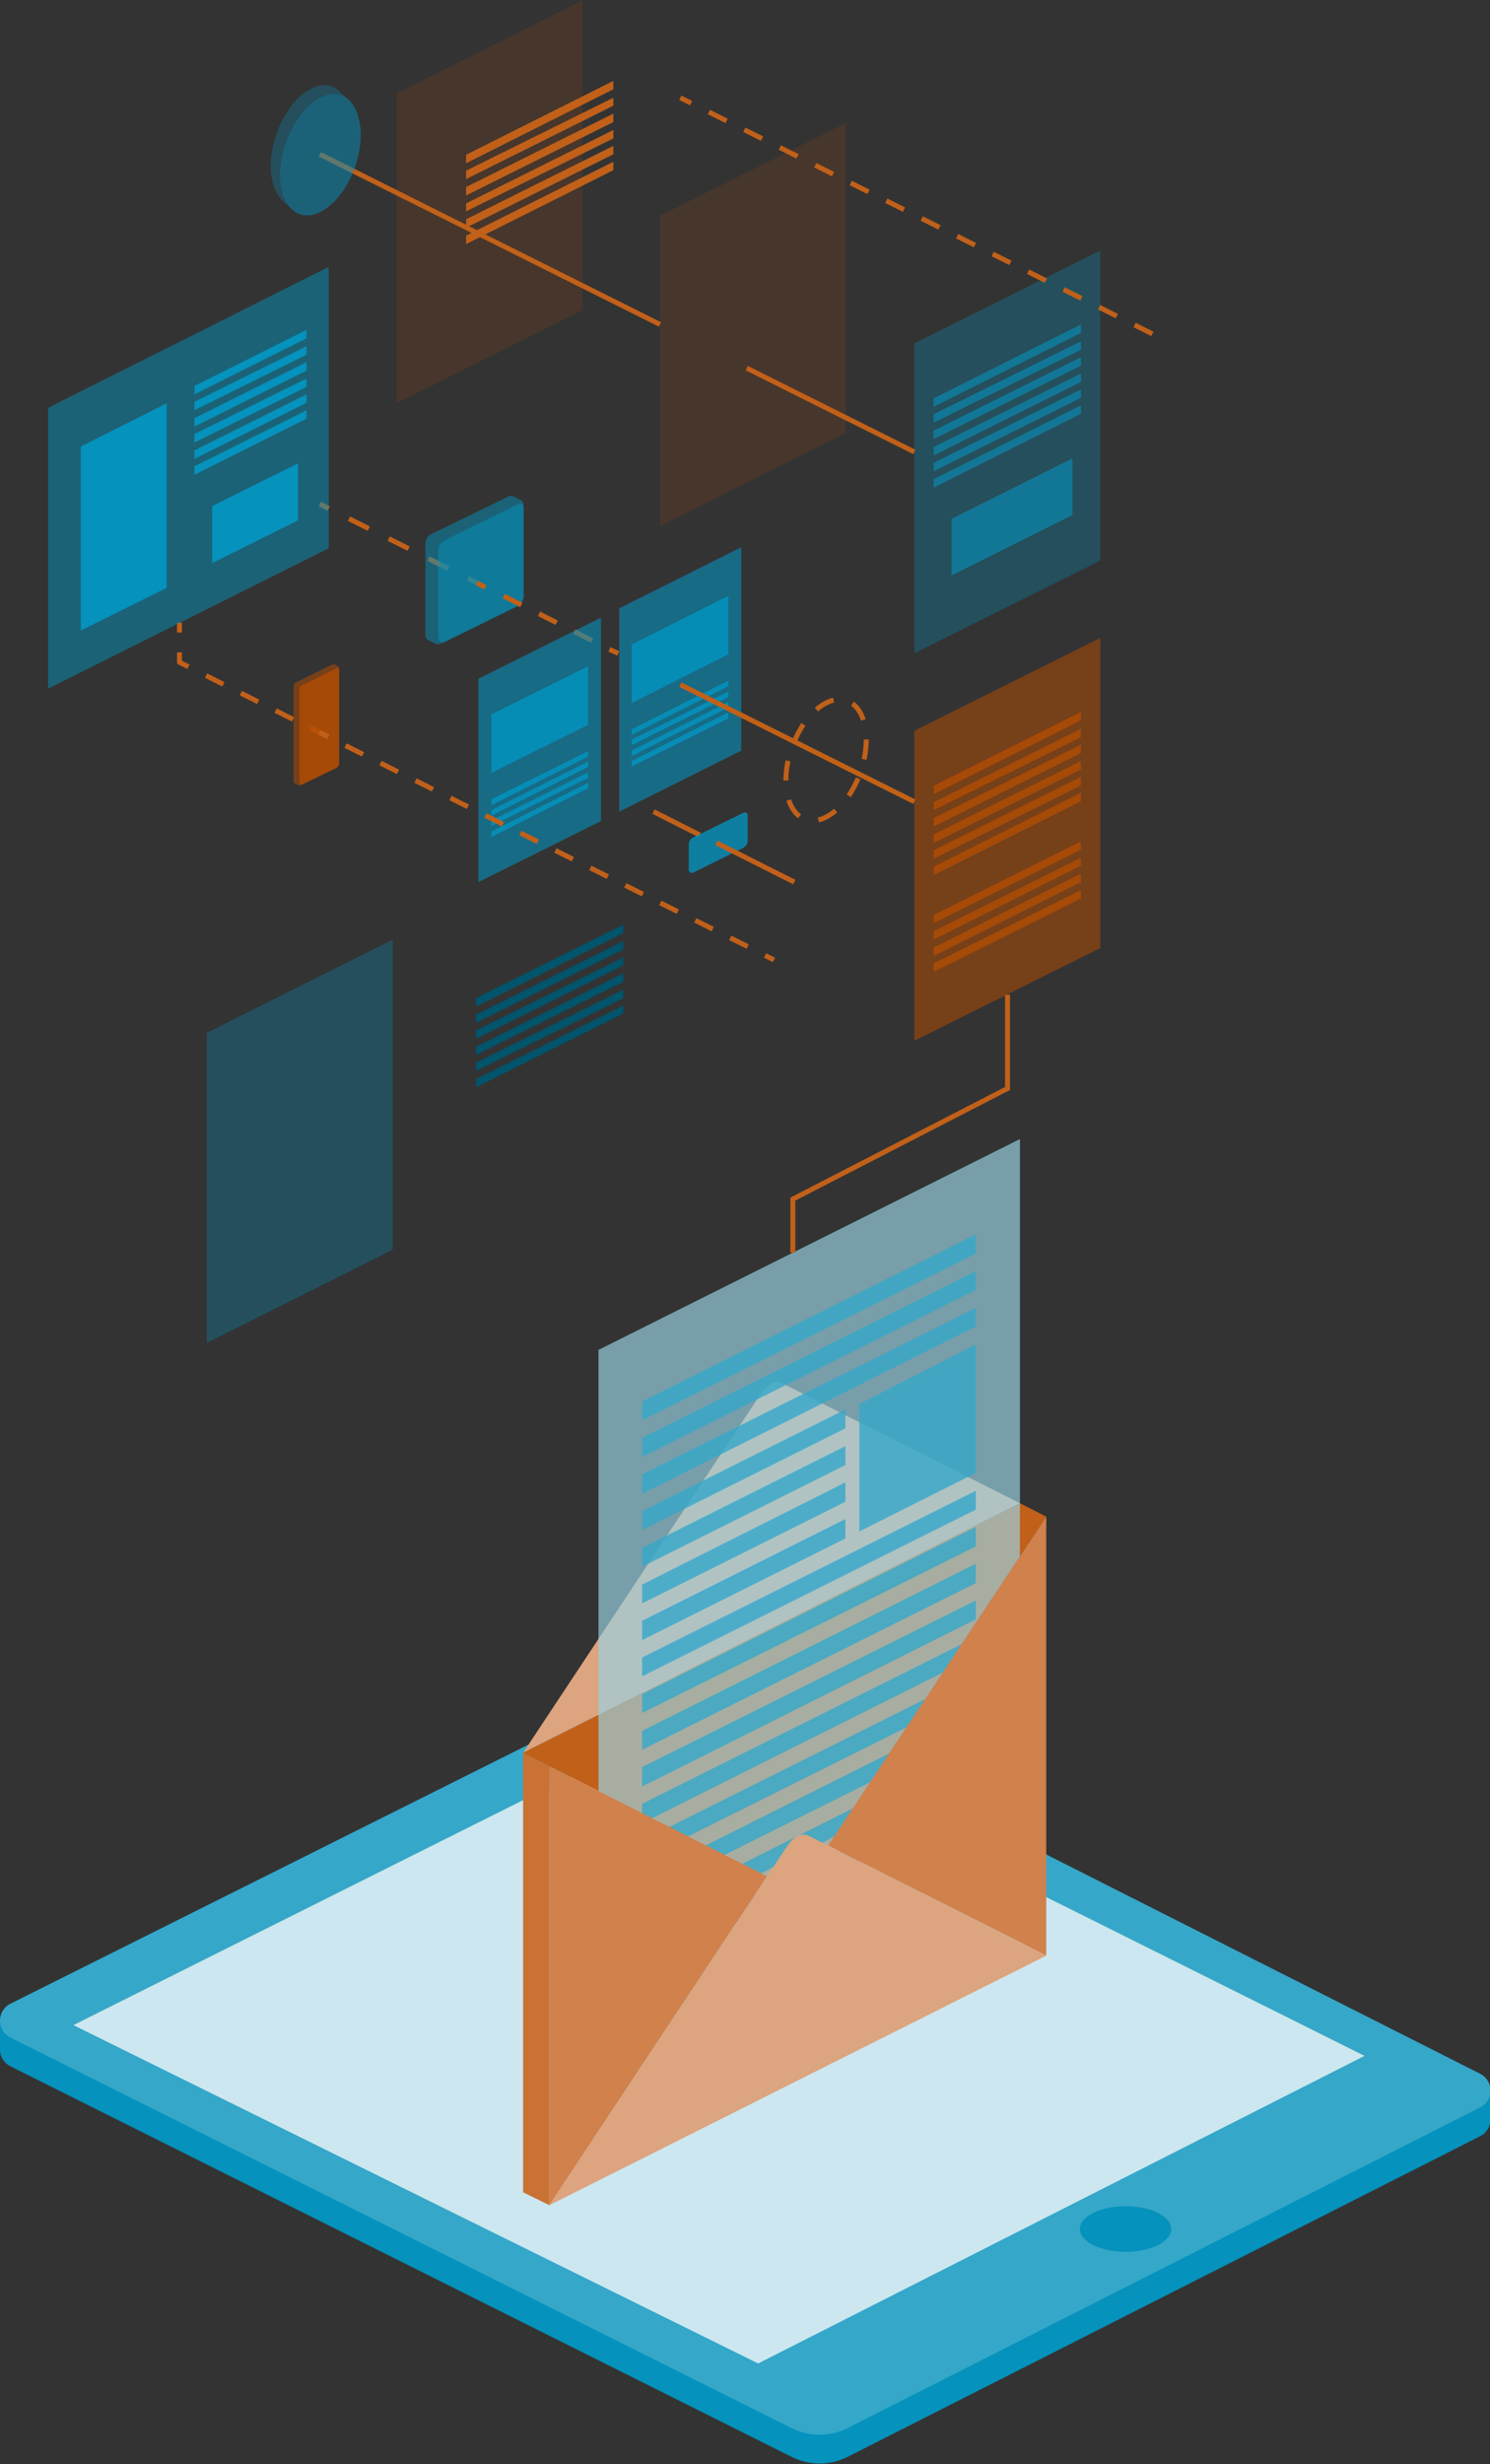 <?xml version="1.0" encoding="utf-8"?>
<!-- Generator: Adobe Illustrator 21.0.2, SVG Export Plug-In . SVG Version: 6.00 Build 0)  -->
<svg version="1.1" id="Layer_1" xmlns="http://www.w3.org/2000/svg" xmlns:xlink="http://www.w3.org/1999/xlink" x="0px" y="0px"
	 viewBox="0 0 300.5 496.7" style="enable-background:new 0 0 300.5 496.7;" xml:space="preserve">
<rect x="0" y="0" width="300.5" height="496.7" fill="#333333" stroke="none"/>
<style type="text/css">
	.st0{fill:#FFFFFF;}
	.st1{fill:none;stroke:#C16019;stroke-linejoin:round;}
	.st2{fill:none;stroke:#C16019;stroke-linejoin:round;stroke-dasharray:4.478,4.478;}
	.st3{fill:#0592BC;}
	.st4{fill:#35A7C9;}
	.st5{fill:#CCE7F0;}
	.st6{opacity:0.5;fill:#0592BC;}
	.st7{fill:#DCA47F;}
	.st8{fill:#C97233;}
	.st9{fill:#C16019;}
	.st10{opacity:0.45;fill:#0592BC;}
	.st11{opacity:0.4;fill:#FFFFFF;}
	.st12{opacity:0.8;fill:#35A7C9;}
	.st13{opacity:0.5;fill:#BB4F00;}
	.st14{opacity:0.7;fill:#BB4F00;}
	.st15{opacity:0.3;fill:#0592BC;}
	.st16{opacity:0.6;fill:#0592BC;}
	.st17{opacity:0.9;fill:#0592BC;}
	.st18{fill:#D0814C;}
	.st19{fill:none;stroke:#C16019;stroke-miterlimit:10;}
	.st20{fill:none;stroke:#C16019;stroke-linejoin:round;stroke-dasharray:3.99,3.99;}
	.st21{fill:none;stroke:#C16019;stroke-linejoin:round;stroke-dasharray:3.929,3.929;}
	.st22{fill:none;stroke:#C16019;stroke-linejoin:round;stroke-dasharray:3.942,3.942;}
	.st23{fill:none;stroke:#C16019;stroke-linejoin:round;stroke-miterlimit:10;stroke-dasharray:4;}
	.st24{opacity:0.8;fill:#0592BC;}
	.st25{opacity:0.15;fill:#BB4F00;}
	.st26{fill:#00546B;}
</style>
<g id="XMLID_11_">
	<g>
		<line class="st0" x1="96.2" y1="117.5" x2="64.5" y2="101.6"/>
		<g>
			<line class="st1" x1="96.2" y1="117.5" x2="94.4" y2="116.6"/>
			<line class="st2" x1="90.4" y1="114.6" x2="68.3" y2="103.5"/>
			<line class="st1" x1="66.3" y1="102.5" x2="64.5" y2="101.6"/>
		</g>
	</g>
	<g>
		<path class="st3" d="M300.5,421.5c0-1.4-0.7-2.7-2.1-3.4l-156-78.8c-3.5-1.7-7.5-1.8-11,0L2.1,403.9c-1.3,0.7-2,2-2.1,3.2l0,0
			l0,0.1v0l0,5.7c-0.1,1.4,0.6,2.8,2.1,3.6l157.7,78.8c3.5,1.7,7.5,1.7,11,0l127.7-64.7c1.4-0.7,2.1-2.1,2.1-3.4V421.5z"/>
		<path class="st4" d="M2.1,410.7l157.7,78.8c3.5,1.7,7.5,1.7,11,0l127.7-64.7c2.8-1.4,2.8-5.4,0-6.8l-156-78.8
			c-3.5-1.7-7.5-1.8-11,0L2.1,403.9C-0.7,405.3-0.7,409.3,2.1,410.7z"/>
		<polygon class="st5" points="14.8,408.2 152.9,476.4 275.2,414.4 138.6,346.3 		"/>
		<ellipse class="st3" cx="227" cy="449.3" rx="9.2" ry="4.6"/>
	</g>
	<g>
		<path class="st6" d="M85.8,109.5v18.7c0,0.3,0.2,0.6,0.5,0.8l1.7,0.8c0.2,0.1,0.5,0.1,0.8,0l15.5-7.6c0.8-0.4,1.3-1.2,1.3-2.1
			v-18.5c0-0.3-0.2-0.6-0.4-0.7l-1.8-0.9c-0.2-0.1-0.5-0.1-0.7,0l-15.8,7.7C86.2,108.1,85.8,108.8,85.8,109.5z"/>
		<path class="st6" d="M88.4,110.8v17.8c0,0.6,0.7,1.1,1.3,0.8l14.6-7.2c0.8-0.4,1.3-1.2,1.3-2.1v-17.8c0-0.6-0.6-1-1.1-0.7l-15,7.4
			C88.8,109.4,88.4,110.1,88.4,110.8z"/>
	</g>
	<path class="st7" d="M205.7,303l-100.2,50.3l47.9-72.3c1.3-2,3-2.8,4.3-2.2L205.7,303z"/>
	<polygon class="st8" points="110.8,356 110.8,444.5 105.5,441.9 105.5,353.3 	"/>
	<path class="st9" d="M211,305.7l-5.3,8L167,372l-4-2c-1.3-0.7-3,0.2-4.3,2.2l-4,6L110.8,356l-5.3-2.7L205.7,303L211,305.7z"/>
	<g>
		<polygon class="st10" points="120.7,413.8 205.7,371.3 205.7,229.6 120.7,272.1 		"/>
		<polygon class="st11" points="120.7,413.8 205.7,371.3 205.7,229.6 120.7,272.1 		"/>
		<polygon class="st12" points="129.5,286.3 196.8,252.7 196.8,248.8 129.5,282.5 		"/>
		<polygon class="st12" points="129.5,293.7 196.8,260 196.8,256.2 129.5,289.8 		"/>
		<polygon class="st12" points="129.5,301.1 196.8,267.4 196.8,263.6 129.5,297.2 		"/>
		<polygon class="st12" points="129.5,308.4 170.5,287.9 170.5,284.1 129.5,304.6 		"/>
		<polygon class="st12" points="129.5,315.8 170.5,295.3 170.5,291.5 129.5,312 		"/>
		<polygon class="st12" points="129.5,323.2 170.5,302.7 170.5,298.8 129.5,319.4 		"/>
		<polygon class="st12" points="129.5,330.6 170.5,310.1 170.5,306.2 129.5,326.7 		"/>
		<polygon class="st12" points="129.5,337.9 196.8,304.3 196.8,300.5 129.5,334.1 		"/>
		<polygon class="st12" points="129.5,345.3 196.8,311.7 196.8,307.8 129.5,341.5 		"/>
		<polygon class="st12" points="129.5,352.7 196.8,319.1 196.8,315.2 129.5,348.9 		"/>
		<polygon class="st12" points="129.5,360.1 196.8,326.4 196.8,322.6 129.5,356.2 		"/>
		<polygon class="st12" points="129.5,367.5 196.8,333.8 196.8,330 129.5,363.6 		"/>
		<polygon class="st12" points="129.5,374.8 196.8,341.2 196.8,337.4 129.5,371 		"/>
		<polygon class="st12" points="129.5,382.2 196.8,348.6 196.8,344.7 129.5,378.4 		"/>
		<polygon class="st12" points="129.5,389.6 196.8,355.9 196.8,352.1 129.5,385.8 		"/>
		<polygon class="st4" points="129.5,397 196.8,363.3 196.8,359.5 129.5,393.1 		"/>
		<polygon class="st12" points="196.8,271 196.8,296.9 173.3,308.7 173.3,283 		"/>
	</g>
	<g>
		<polygon class="st13" points="184.4,209.8 221.9,191.1 221.9,128.6 184.4,147.3 		"/>
		<polygon class="st14" points="188.3,160.1 218,145.2 218,143.5 188.3,158.4 		"/>
		<polygon class="st14" points="188.3,163.3 218,148.6 218,146.9 188.3,161.7 		"/>
		<polygon class="st14" points="188.3,166.6 218,151.8 218,150.1 188.3,164.9 		"/>
		<polygon class="st14" points="188.3,169.9 218,155.1 218,153.4 188.3,168.2 		"/>
		<polygon class="st14" points="188.3,173.1 218,158.3 218,156.6 188.3,171.4 		"/>
		<polygon class="st14" points="188.3,176.4 218,161.5 218,159.8 188.3,174.7 		"/>
		<polygon class="st14" points="188.3,186.1 218,171.3 218,169.6 188.3,184.4 		"/>
		<polygon class="st14" points="188.3,189.4 218,174.5 218,172.9 188.3,187.7 		"/>
		<polygon class="st14" points="188.3,192.7 218,177.8 218,176.1 188.3,191 		"/>
		<polygon class="st14" points="188.3,195.9 218,181.1 218,179.4 188.3,194.2 		"/>
	</g>
	<g>
		<polygon class="st15" points="184.4,131.7 221.9,113 221.9,50.5 184.4,69.2 		"/>
		<polygon class="st16" points="188.3,82 218,67.1 218,65.4 188.3,80.3 		"/>
		<polygon class="st16" points="188.3,85.2 218,70.5 218,68.8 188.3,83.5 		"/>
		<polygon class="st16" points="188.3,88.5 218,73.7 218,72 188.3,86.8 		"/>
		<polygon class="st16" points="188.3,91.8 218,77 218,75.3 188.3,90.1 		"/>
		<polygon class="st16" points="188.3,95 218,80.2 218,78.5 188.3,93.3 		"/>
		<polygon class="st16" points="188.3,98.3 218,83.4 218,81.7 188.3,96.6 		"/>
		<polygon class="st16" points="191.9,116 216.3,103.8 216.3,92.4 191.9,104.6 		"/>
	</g>
	<g>
		<polygon class="st16" points="124.9,163.6 149.5,151.3 149.5,110.3 124.9,122.6 		"/>
		<polygon class="st17" points="127.4,148.1 146.9,138.3 146.9,137.2 127.4,147 		"/>
		<polygon class="st17" points="127.4,150.2 146.9,140.5 146.9,139.4 127.4,149.1 		"/>
		<polygon class="st17" points="127.4,152.4 146.9,142.6 146.9,141.5 127.4,151.3 		"/>
		<polygon class="st17" points="127.4,154.5 146.9,144.8 146.9,143.6 127.4,153.4 		"/>
		<polygon class="st17" points="127.4,129.9 127.4,141.7 146.9,131.9 146.9,120.1 		"/>
	</g>
	<polygon class="st18" points="211,305.7 211,394.2 205.7,391.5 167,372 205.7,313.7 	"/>
	<polygon class="st18" points="154.7,378.2 116.1,436.5 110.8,444.5 110.8,356 	"/>
	<path class="st7" d="M211,394.2l-100.2,50.3l5.3-8l38.6-58.3l4-6c1.3-2,3-2.8,4.3-2.2l4,2l38.6,19.5L211,394.2z"/>
	<polyline class="st19" points="159.9,252.5 159.9,241.7 203.2,219.4 203.2,200.5 	"/>
	<g>
		<line class="st0" x1="124.7" y1="131.7" x2="96.2" y2="117.5"/>
		<g>
			<line class="st1" x1="124.7" y1="131.7" x2="122.9" y2="130.9"/>
			<line class="st20" x1="119.4" y1="129.1" x2="99.7" y2="119.2"/>
			<line class="st1" x1="97.9" y1="118.4" x2="96.2" y2="117.5"/>
		</g>
	</g>
	<line class="st19" x1="184.4" y1="161.6" x2="137.2" y2="138"/>
	<g>
		<polygon class="st16" points="96.5,177.8 121.2,165.5 121.2,124.5 96.5,136.8 		"/>
		<polygon class="st17" points="99.1,162.3 118.6,152.5 118.6,151.4 99.1,161.1 		"/>
		<polygon class="st17" points="99.1,164.4 118.6,154.6 118.6,153.5 99.1,163.3 		"/>
		<polygon class="st17" points="99.1,166.5 118.6,156.8 118.6,155.7 99.1,165.4 		"/>
		<polygon class="st17" points="99.1,168.7 118.6,158.9 118.6,157.8 99.1,167.6 		"/>
		<polygon class="st17" points="99.1,144 99.1,155.8 118.6,146.1 118.6,134.3 		"/>
	</g>
	<g>
		<g>
			<line class="st1" x1="64.4" y1="147.6" x2="62.6" y2="146.7"/>
			<line class="st21" x1="59.1" y1="145" x2="39.8" y2="135.3"/>
			<polyline class="st1" points="38,134.4 36.2,133.5 36.2,131.5 			"/>
			<line class="st1" x1="36.2" y1="127.5" x2="36.2" y2="125.5"/>
		</g>
	</g>
	<polygon class="st6" points="9.7,138.8 66.3,110.5 66.3,53.8 9.7,82.2 	"/>
	<polygon class="st3" points="39.2,79.5 61.8,68.2 61.8,66.5 39.2,77.8 	"/>
	<polygon class="st3" points="39.2,82.7 61.8,71.5 61.8,69.8 39.2,81 	"/>
	<polygon class="st3" points="39.2,86 61.8,74.7 61.8,73 39.2,84.3 	"/>
	<polygon class="st3" points="39.2,89.2 61.8,78 61.8,76.3 39.2,87.5 	"/>
	<polygon class="st3" points="39.2,92.5 61.8,81.2 61.8,79.5 39.2,90.8 	"/>
	<polygon class="st3" points="39.2,95.7 61.8,84.4 61.8,82.7 39.2,94 	"/>
	<polygon class="st3" points="42.8,113.5 60.1,104.9 60.1,93.4 42.8,102 	"/>
	<polygon class="st3" points="16.3,127.1 33.6,118.5 33.6,81.3 16.3,90 	"/>
	<g>
		<path class="st13" d="M59.2,138.2v19.3c0,0.2,0.1,0.3,0.2,0.4l0.8,0.4c0.1,0.1,0.2,0.1,0.4,0l7.2-3.5c0.4-0.2,0.6-0.6,0.6-1v-19.2
			c0-0.1-0.1-0.3-0.2-0.3l-0.8-0.4c-0.1-0.1-0.2-0.1-0.3,0l-7.3,3.6C59.4,137.6,59.2,137.9,59.2,138.2z"/>
		<path class="st14" d="M60.4,138.8v18.9c0,0.3,0.3,0.5,0.6,0.4l6.8-3.3c0.4-0.2,0.6-0.6,0.6-1v-18.8c0-0.3-0.3-0.4-0.5-0.3
			l-6.9,3.4C60.6,138.2,60.4,138.5,60.4,138.8z"/>
	</g>
	<g>
		<g>
			<line class="st1" x1="156.1" y1="193.5" x2="154.3" y2="192.6"/>
			<line class="st22" x1="150.8" y1="190.8" x2="67.9" y2="149.4"/>
			<line class="st1" x1="66.2" y1="148.5" x2="64.4" y2="147.6"/>
		</g>
	</g>
	<line class="st19" x1="141.1" y1="168.3" x2="131.8" y2="163.6"/>
	<path class="st23" d="M174.7,149.1c0,6.4-3.6,13.3-8.1,15.6s-8.1-1.1-8.1-7.4s3.6-13.3,8.1-15.6C171,139.4,174.7,142.7,174.7,149.1
		z"/>
	<path class="st24" d="M138.9,170.2v5.2c0,0.4,0.5,0.7,0.9,0.5l10.1-5c0.5-0.3,0.9-0.8,0.9-1.4v-5.2c0-0.4-0.4-0.7-0.8-0.5
		l-10.4,5.1C139.2,169.2,138.9,169.7,138.9,170.2z"/>
	<polygon class="st25" points="133.1,106.1 170.6,87.3 170.6,24.8 133.1,43.5 	"/>
	<polygon class="st15" points="41.7,270.7 79.2,251.9 79.2,189.4 41.7,208.2 	"/>
	<line class="st19" x1="160.2" y1="177.8" x2="144.5" y2="169.9"/>
	<polygon class="st25" points="80,81.3 117.5,62.5 117.5,0 80,18.8 	"/>
	<g>
		<polygon class="st9" points="94,32.9 123.7,18 123.7,16.3 94,31.2 		"/>
		<polygon class="st9" points="94,36.1 123.7,21.3 123.7,19.7 94,34.4 		"/>
		<polygon class="st9" points="94,39.4 123.7,24.6 123.7,22.9 94,37.7 		"/>
		<polygon class="st9" points="94,42.6 123.7,27.9 123.7,26.2 94,41 		"/>
		<polygon class="st9" points="94,45.9 123.7,31.1 123.7,29.4 94,44.2 		"/>
		<polygon class="st9" points="94,49.2 123.7,34.3 123.7,32.6 94,47.5 		"/>
	</g>
	<g>
		<polygon class="st26" points="96,202.9 125.7,188.1 125.7,186.4 96,201.2 		"/>
		<polygon class="st26" points="96,206.2 125.7,191.4 125.7,189.7 96,204.5 		"/>
		<polygon class="st26" points="96,209.4 125.7,194.6 125.7,193 96,207.7 		"/>
		<polygon class="st26" points="96,212.7 125.7,197.9 125.7,196.2 96,211 		"/>
		<polygon class="st26" points="96,215.9 125.7,201.2 125.7,199.5 96,214.2 		"/>
		<polygon class="st26" points="96,219.2 125.7,204.3 125.7,202.7 96,217.5 		"/>
	</g>
	<line class="st19" x1="133.1" y1="65.4" x2="64.5" y2="31.1"/>
	<line class="st19" x1="184.4" y1="91.1" x2="150.6" y2="74.2"/>
	<line class="st23" x1="232.4" y1="67.3" x2="137.2" y2="19.7"/>
	<g>
		<path class="st15" d="M70.2,20L70.2,20l-2.1-1.9l0,0c-1.4-1.1-3.3-1.3-5.4-0.2c-4.5,2.3-8.1,9.2-8.1,15.6c0,3.1,0.9,5.5,2.3,6.9
			l0,0l2.1,1.9l0,0c1.5,1.3,3.5,1.5,5.7,0.4c4.5-2.3,8.1-9.2,8.1-15.6C72.7,23.8,71.7,21.3,70.2,20z"/>
		<path class="st15" d="M72.7,27.1c0,6.4-3.6,13.3-8.1,15.6s-8.1-1.1-8.1-7.4s3.6-13.3,8.1-15.6S72.7,20.7,72.7,27.1z"/>
	</g>
</g>
</svg>
